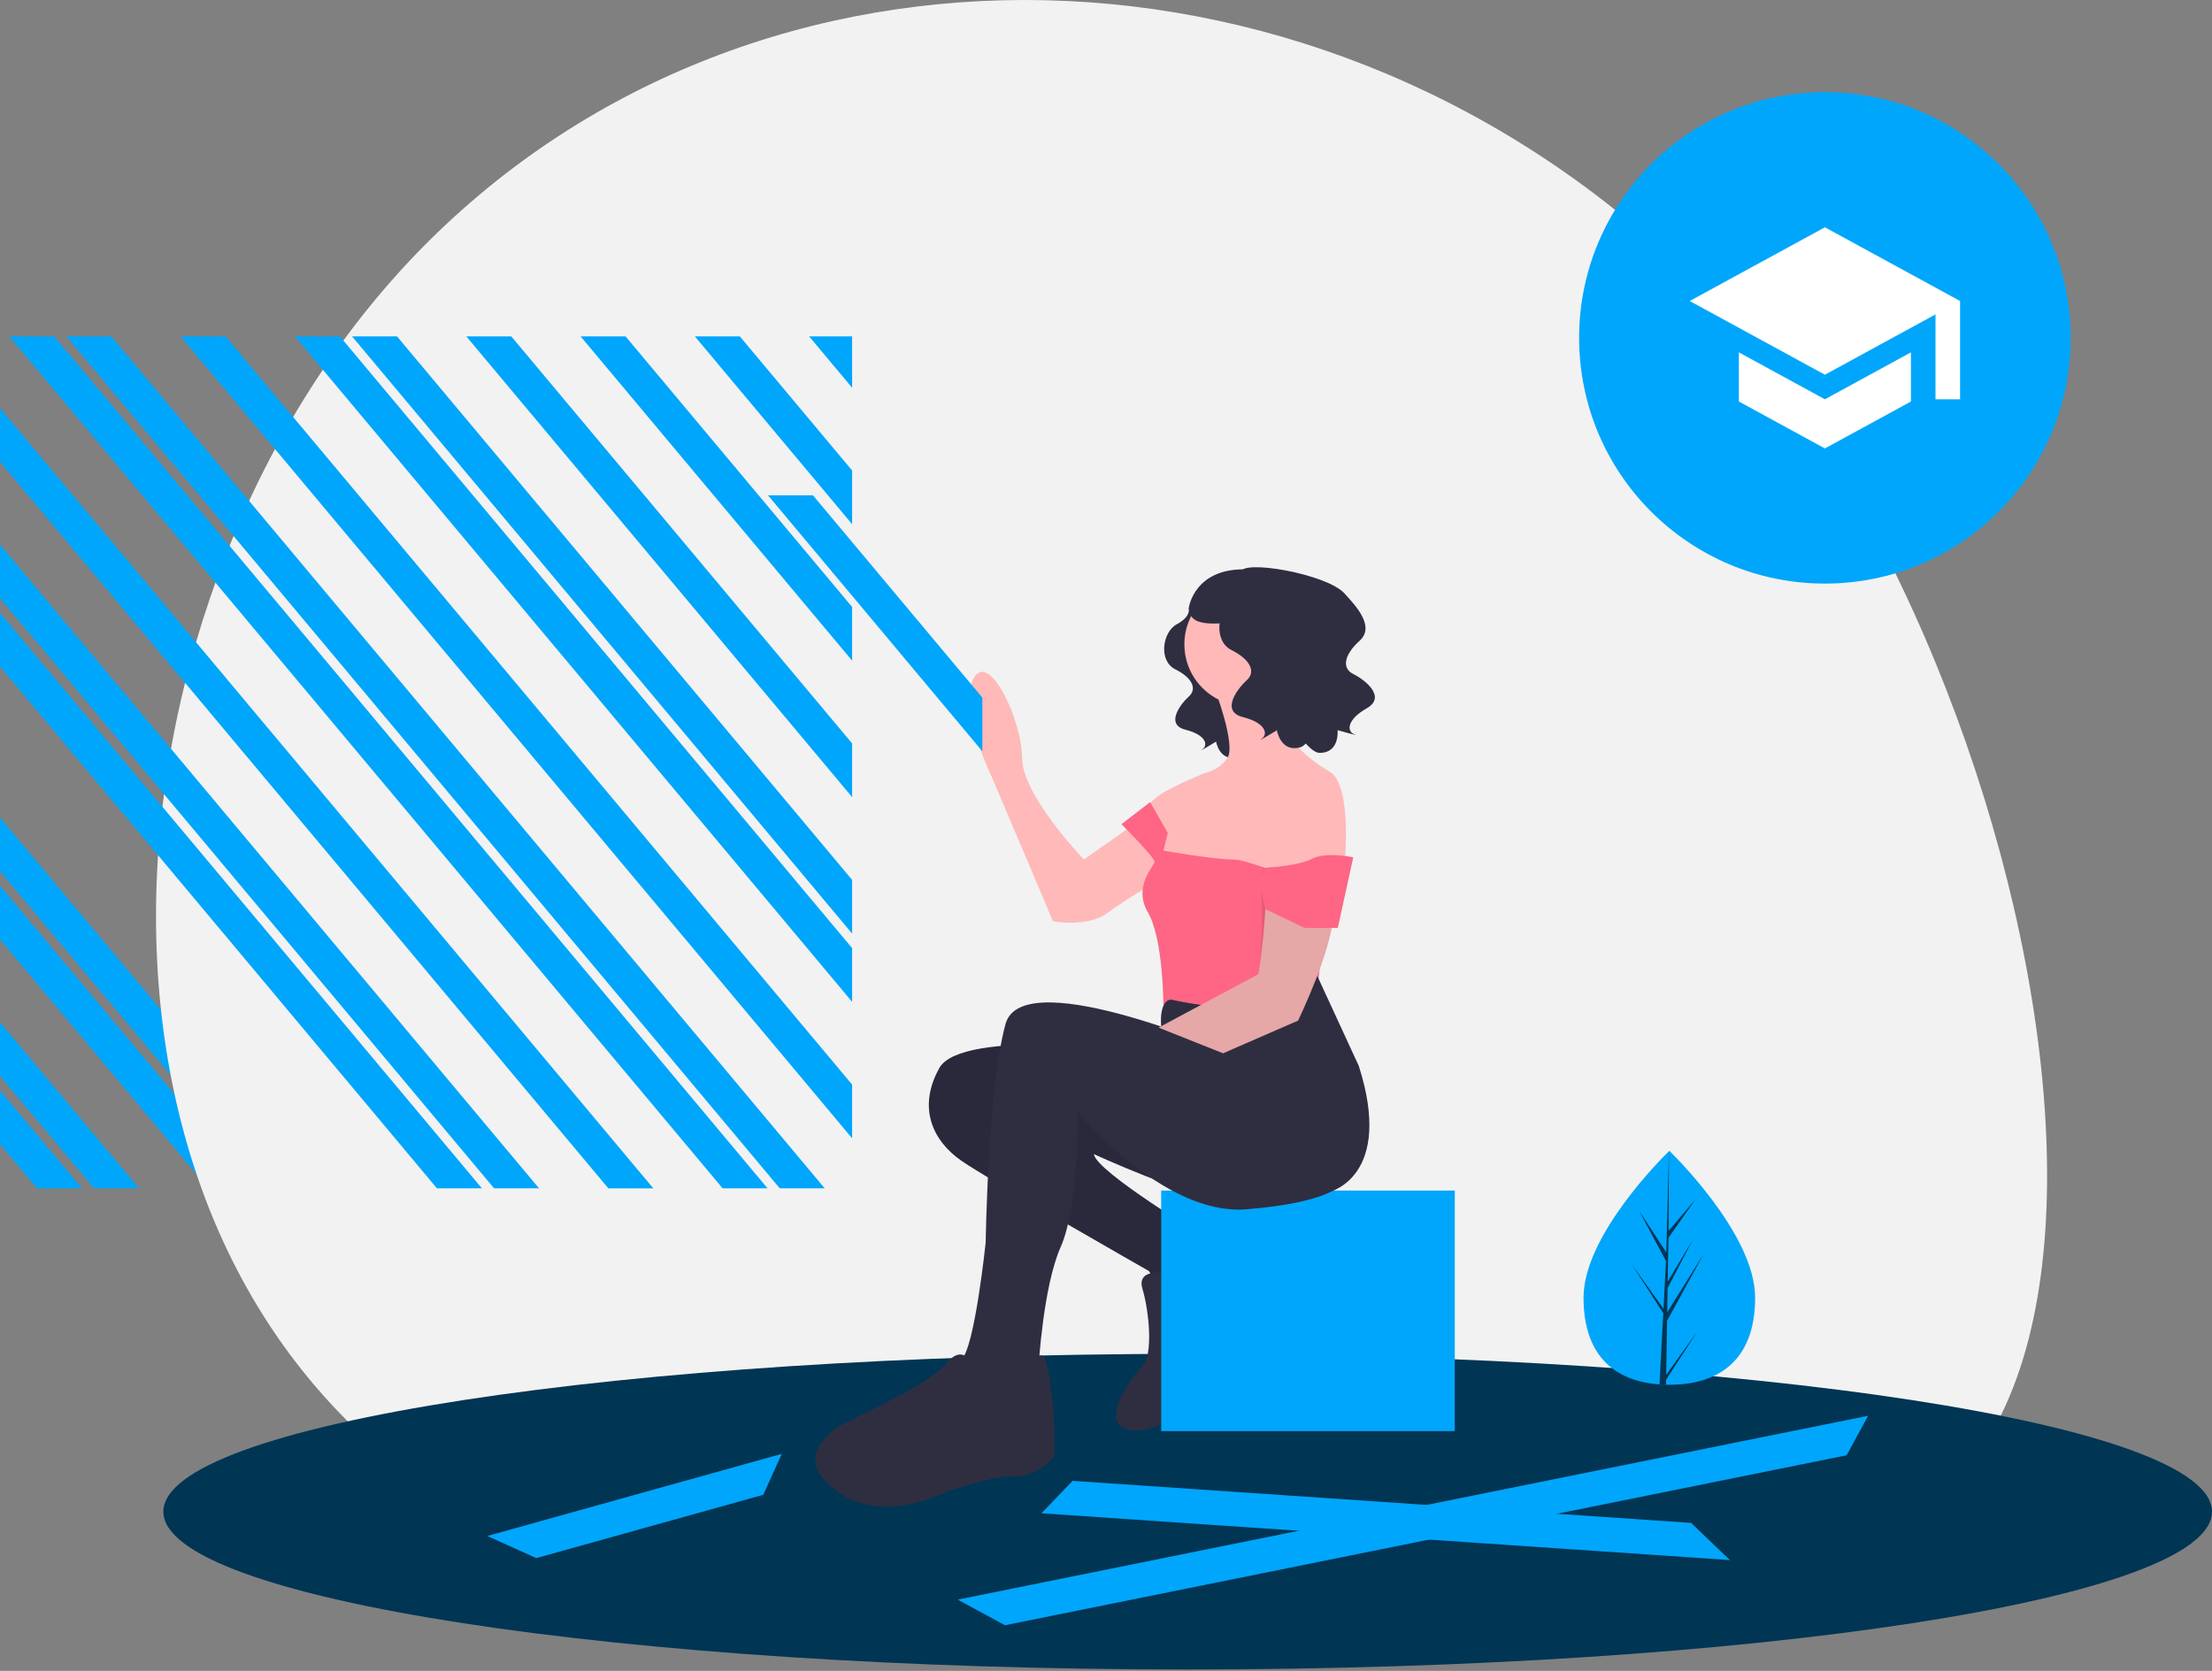 <svg width="360" height="272" viewBox="0 0 360 272" fill="none" xmlns="http://www.w3.org/2000/svg">
<rect x="0" y="0" width="360" height="272" fill="#808080" stroke="none"/>
<g clip-path="url(#clip0)">
<path d="M0 133.078V141.82L43.217 193.445H50.535L0 133.078Z" fill="#00A6FB"/>
<path d="M0 177.509V186.25L6.023 193.445H13.341L0 177.509Z" fill="#00A6FB"/>
<path d="M0 166.4V175.142L15.321 193.444H22.639L0 166.4Z" fill="#00A6FB"/>
<path d="M0 144.186V152.928L33.918 193.445H41.236L0 144.186Z" fill="#00A6FB"/>
<path d="M77.13 247.031C93.514 256.469 113.924 258.731 137.039 258.102C136.646 250.968 139.058 243.964 143.759 238.584C148.461 233.204 155.079 229.875 162.2 229.308C169.322 228.74 176.384 230.979 181.878 235.547C187.372 240.114 190.862 246.649 191.604 253.755C220.827 250.908 252.188 248.358 283.889 251.933C364.608 261.038 334.844 103.707 275.406 45.29C215.969 -13.127 123.399 -15.322 68.647 40.388C13.894 96.097 5.227 205.617 77.13 247.031Z" fill="#F2F2F2"/>
<path d="M193.293 271.768C285.363 271.768 360 260.267 360 246.079C360 231.892 285.363 220.391 193.293 220.391C101.224 220.391 26.587 231.892 26.587 246.079C26.587 260.267 101.224 271.768 193.293 271.768Z" fill="#003554"/>
<path d="M186.287 170.989C186.287 170.989 156.467 167.397 152.874 173.864C149.281 180.331 151.796 185.72 156.467 188.953C161.138 192.187 187.006 206.918 187.006 206.918L189.162 210.51L193.832 209.792L198.503 205.48L196.347 201.528C196.347 201.528 178.383 190.75 178.024 187.876C178.024 187.876 194.551 195.421 196.347 193.983C198.144 192.546 218.264 185.72 215.03 181.768C211.796 177.816 203.533 172.067 203.533 172.067L186.287 170.989Z" fill="#2F2E41"/>
<path opacity="0.1" d="M186.287 170.989C186.287 170.989 156.467 167.397 152.874 173.864C149.281 180.331 151.796 185.72 156.467 188.953C161.138 192.187 187.006 206.918 187.006 206.918L189.162 210.51L193.832 209.792L198.503 205.48L196.347 201.528C196.347 201.528 178.383 190.75 178.024 187.876C178.024 187.876 194.551 195.421 196.347 193.983C198.144 192.546 218.264 185.72 215.03 181.768C211.796 177.816 203.533 172.067 203.533 172.067L186.287 170.989Z" fill="black"/>
<path d="M190.24 207.277C190.24 207.277 184.85 206.199 185.928 209.792C187.006 213.385 187.725 220.571 185.928 222.367C184.132 224.164 178.383 232.068 184.132 232.786C189.88 233.505 195.988 226.319 195.988 226.319C195.988 226.319 199.94 214.822 202.814 213.744C205.689 212.667 208.563 208.355 207.126 207.277C205.689 206.199 197.066 199.373 196.347 199.732C195.629 200.092 195.988 204.044 195.988 204.044C195.988 204.044 193.114 208.714 190.24 207.277Z" fill="#2F2E41"/>
<path d="M236.766 193.804H188.982V232.965H236.766V193.804Z" fill="#00A6FB"/>
<path d="M0 66.433V75.174L99.007 193.445H106.325L0 66.433Z" fill="#00A6FB"/>
<path d="M155.869 260.395L163.55 264.568L300.539 236.9L304.033 230.47L155.869 260.395Z" fill="#00A6FB"/>
<path d="M0 88.647V97.389L80.41 193.444H87.729L0 88.647Z" fill="#00A6FB"/>
<path d="M138.683 63.117V54.762H131.688L138.683 63.117Z" fill="#00A6FB"/>
<path d="M79.312 250.037L87.276 253.64L124.22 243.334L127.237 236.666L79.312 250.037Z" fill="#00A6FB"/>
<path d="M0 99.755V108.497L71.112 193.444H78.43L0 99.755Z" fill="#00A6FB"/>
<path d="M83.215 54.762H75.897L138.683 129.763V121.021L83.215 54.762Z" fill="#00A6FB"/>
<path d="M101.812 54.762H94.494L138.683 107.548V98.806L101.812 54.762Z" fill="#00A6FB"/>
<path d="M120.409 54.762H113.091L138.683 85.333V76.591L120.409 54.762Z" fill="#00A6FB"/>
<path d="M8.827 54.762H1.509L117.604 193.444H124.922L8.827 54.762Z" fill="#00A6FB"/>
<path d="M18.126 54.762H10.807L126.903 193.444H134.221L18.126 54.762Z" fill="#00A6FB"/>
<path d="M36.722 54.762H29.405L138.683 185.301V176.559L36.722 54.762Z" fill="#00A6FB"/>
<path d="M55.32 54.762H48.002L138.683 163.086V154.344L55.32 54.762Z" fill="#00A6FB"/>
<path d="M64.618 54.762H57.3L138.683 151.978V143.237L64.618 54.762Z" fill="#00A6FB"/>
<path d="M193.481 98.974C193.481 98.974 193.897 100.359 191.542 101.606C189.187 102.853 188.494 107.563 191.265 108.949C194.036 110.334 194.867 112.135 193.481 113.382C192.096 114.629 189.602 117.954 192.927 118.785C196.252 119.617 196.668 121.279 195.698 121.972C194.728 122.665 197.915 120.725 197.915 120.725C197.915 120.725 198.469 124.05 201.379 123.219C204.288 122.388 212.462 106.594 208.306 104.377C204.149 102.16 193.481 98.974 193.481 98.974Z" fill="#2F2E41"/>
<path d="M189.701 130.571L176.407 139.912C176.407 139.912 166.347 129.493 166.347 123.385C166.347 117.277 160.958 105.78 158.443 110.451C155.928 115.122 161.317 126.259 161.317 126.259L171.377 149.972C171.377 149.972 177.126 151.05 180.359 148.535C183.593 146.02 192.575 140.99 192.575 140.99L189.701 130.571Z" fill="#FFB9B9"/>
<path d="M202.814 114.942C208.37 114.942 212.874 110.438 212.874 104.882C212.874 99.326 208.37 94.822 202.814 94.822C197.258 94.822 192.755 99.326 192.755 104.882C192.755 110.438 197.258 114.942 202.814 114.942Z" fill="#FFB9B9"/>
<path d="M197.605 111.887C197.605 111.887 201.198 121.229 199.761 123.384C198.323 125.54 196.527 125.54 195.09 126.259C194.371 126.618 186.826 129.492 186.826 131.648C186.861 133.033 187.231 134.389 187.904 135.6L188.982 141.708L197.964 147.456L209.82 146.019L218.802 140.989C218.802 140.989 220.24 127.696 216.288 125.54C212.335 123.384 207.665 118.354 208.024 116.558C208.383 114.762 208.743 110.45 208.743 110.45L197.605 111.887Z" fill="#FFB9B9"/>
<path d="M182.515 134.163C182.515 134.163 187.904 139.552 187.904 140.271C187.904 140.989 184.311 144.223 186.826 148.534C189.341 152.846 189.341 163.624 189.341 163.624L197.964 165.421L214.132 163.983L216.647 139.193C216.647 139.193 210.18 140.271 208.743 141.349C207.305 142.427 203.353 139.912 200.479 139.912C197.605 139.912 189.341 138.475 189.341 138.475L190.06 135.6L187.186 130.57L182.515 134.163Z" fill="#FF6584"/>
<path d="M202.814 172.427C202.814 172.427 166.527 156.259 163.653 166.678C160.778 177.097 160.419 202.247 160.419 202.247C160.419 202.247 158.623 219.492 156.467 221.289C154.311 223.085 156.467 228.474 156.467 228.474L161.856 230.271L166.886 228.115L169.042 222.367C169.042 222.367 169.761 209.432 172.635 202.965C175.509 196.498 175.509 181.409 175.15 180.69C175.15 180.69 189.162 197.935 202.814 196.858C216.467 195.78 218.443 192.726 218.443 192.726C218.443 192.726 211.796 172.427 202.814 172.427Z" fill="#2F2E41"/>
<path d="M158.623 223.085C158.623 223.085 157.186 218.055 153.952 222.007C150.719 225.959 135.988 232.067 135.629 232.785C135.269 233.504 128.802 237.456 136.347 242.845C143.892 248.235 153.952 242.845 153.952 242.845C153.952 242.845 162.575 239.971 164.731 240.33C166.886 240.69 171.198 238.534 171.557 236.738C171.916 234.941 171.067 219.149 169.157 220.757C167.246 222.366 165.09 226.678 165.09 226.678C165.09 226.678 157.904 228.474 158.623 223.085Z" fill="#2F2E41"/>
<path d="M190.599 162.726C190.599 162.726 188.623 162.546 188.982 167.217C188.982 167.217 201.377 170.989 203.533 174.223C205.689 177.456 215.03 187.157 216.467 193.983C216.467 193.983 226.886 191.468 221.138 173.504L214.379 158.851C214.379 158.851 210.359 167.037 190.599 162.726Z" fill="#2F2E41"/>
<path d="M199.055 171.458L211.257 166.139C211.257 166.139 217.006 154.283 217.006 148.534C217.076 145.226 217.331 141.925 217.769 138.646C218.041 136.583 217.804 134.486 217.08 132.536C216.356 130.585 215.166 128.842 213.614 127.457C212.345 126.347 210.921 125.54 209.461 125.54C209.461 125.54 205.15 133.444 205.868 140.63C206.587 147.815 204.79 158.594 204.79 158.594L188.556 167.283" fill="#FFB9B9"/>
<path opacity="0.1" d="M199.055 171.459L211.257 166.14C211.257 166.14 217.006 154.283 217.006 148.535C217.006 145.541 204.431 136.679 205.15 143.864C205.868 151.05 204.79 158.595 204.79 158.595L188.556 167.284" fill="black"/>
<path d="M204.79 143.145L205.936 147.996L212.335 151.05H217.725L220.24 139.553C220.24 139.553 215.799 138.613 213.528 139.802C211.257 140.99 205.925 141.274 205.925 141.274L204.79 143.145Z" fill="#FF6584"/>
<path d="M202.897 94.785C202.897 94.785 203.357 96.32 200.748 97.701C198.139 99.083 197.371 104.301 200.441 105.836C203.511 107.37 204.431 109.366 202.897 110.747C201.362 112.128 198.599 115.812 202.283 116.733C205.966 117.654 206.427 119.495 205.352 120.263C204.278 121.03 207.808 118.881 207.808 118.881C207.808 118.881 208.422 122.565 211.645 121.644C214.868 120.723 218.084 103.984 214.491 99.672C211.15 95.664 202.897 94.785 202.897 94.785Z" fill="#2F2E41"/>
<path d="M201.916 93.205C201.917 90.957 215.892 93.425 218.777 96.565C220.774 98.739 223.808 102.01 221.265 104.315C218.723 106.621 218.374 108.79 220.225 109.707C222.075 110.623 225.729 113.425 222.43 115.305C219.131 117.185 219.184 119.083 220.426 119.532C221.667 119.981 217.689 118.864 217.689 118.864C217.689 118.864 218.091 122.577 214.739 122.559C211.387 122.541 201.77 104.119 204.067 98.999C206.203 94.238 201.916 93.205 201.916 93.205Z" fill="#2F2E41"/>
<path d="M203.373 92.713C194.377 92.171 193.474 98.942 193.474 98.942C193.537 102.861 199.76 100.952 201.488 101.536C203.573 100.036 207.593 97.198 210.468 95.172C208.381 93.703 205.922 92.85 203.373 92.713V92.713Z" fill="#2F2E41"/>
<path d="M132.308 80.63H124.99L159.88 122.309V113.567L132.308 80.63Z" fill="#00A6FB"/>
<path d="M174.562 241.063L169.495 246.343L281.535 253.96L275.228 247.906L174.562 241.063Z" fill="#00A6FB"/>
<path d="M285.645 211.231C285.645 221.748 279.394 225.42 271.682 225.42C271.503 225.42 271.324 225.417 271.147 225.413C270.79 225.405 270.435 225.389 270.085 225.364C263.125 224.872 257.718 221.011 257.718 211.231C257.718 201.112 270.65 188.341 271.624 187.393L271.625 187.392C271.662 187.355 271.682 187.337 271.682 187.337C271.682 187.337 285.645 200.716 285.645 211.231Z" fill="#00A6FB"/>
<path d="M271.173 223.811L276.28 216.675L271.16 224.595L271.147 225.413C270.79 225.405 270.435 225.389 270.085 225.364L270.636 214.844L270.632 214.762L270.641 214.747L270.693 213.753L265.56 205.814L270.709 213.007L270.722 213.218L271.137 205.269L266.743 197.066L271.191 203.875L271.624 187.393L271.625 187.337V187.392L271.553 200.388L275.928 195.236L271.535 201.507L271.419 208.625L275.505 201.794L271.403 209.672L271.339 213.629L277.267 204.121L271.315 215.01L271.173 223.811Z" fill="#003554"/>
<circle cx="297" cy="55" r="40" fill="#00A6FB"/>
<path d="M283 57.36V65.36L297 73L311 65.36V57.36L297 65L283 57.36ZM297 37L275 49L297 61L315 51.18V65H319V49L297 37Z" fill="white"/>
</g>
<defs>
<clipPath id="clip0">
<rect width="360" height="271.768" fill="white"/>
</clipPath>
</defs>
</svg>

